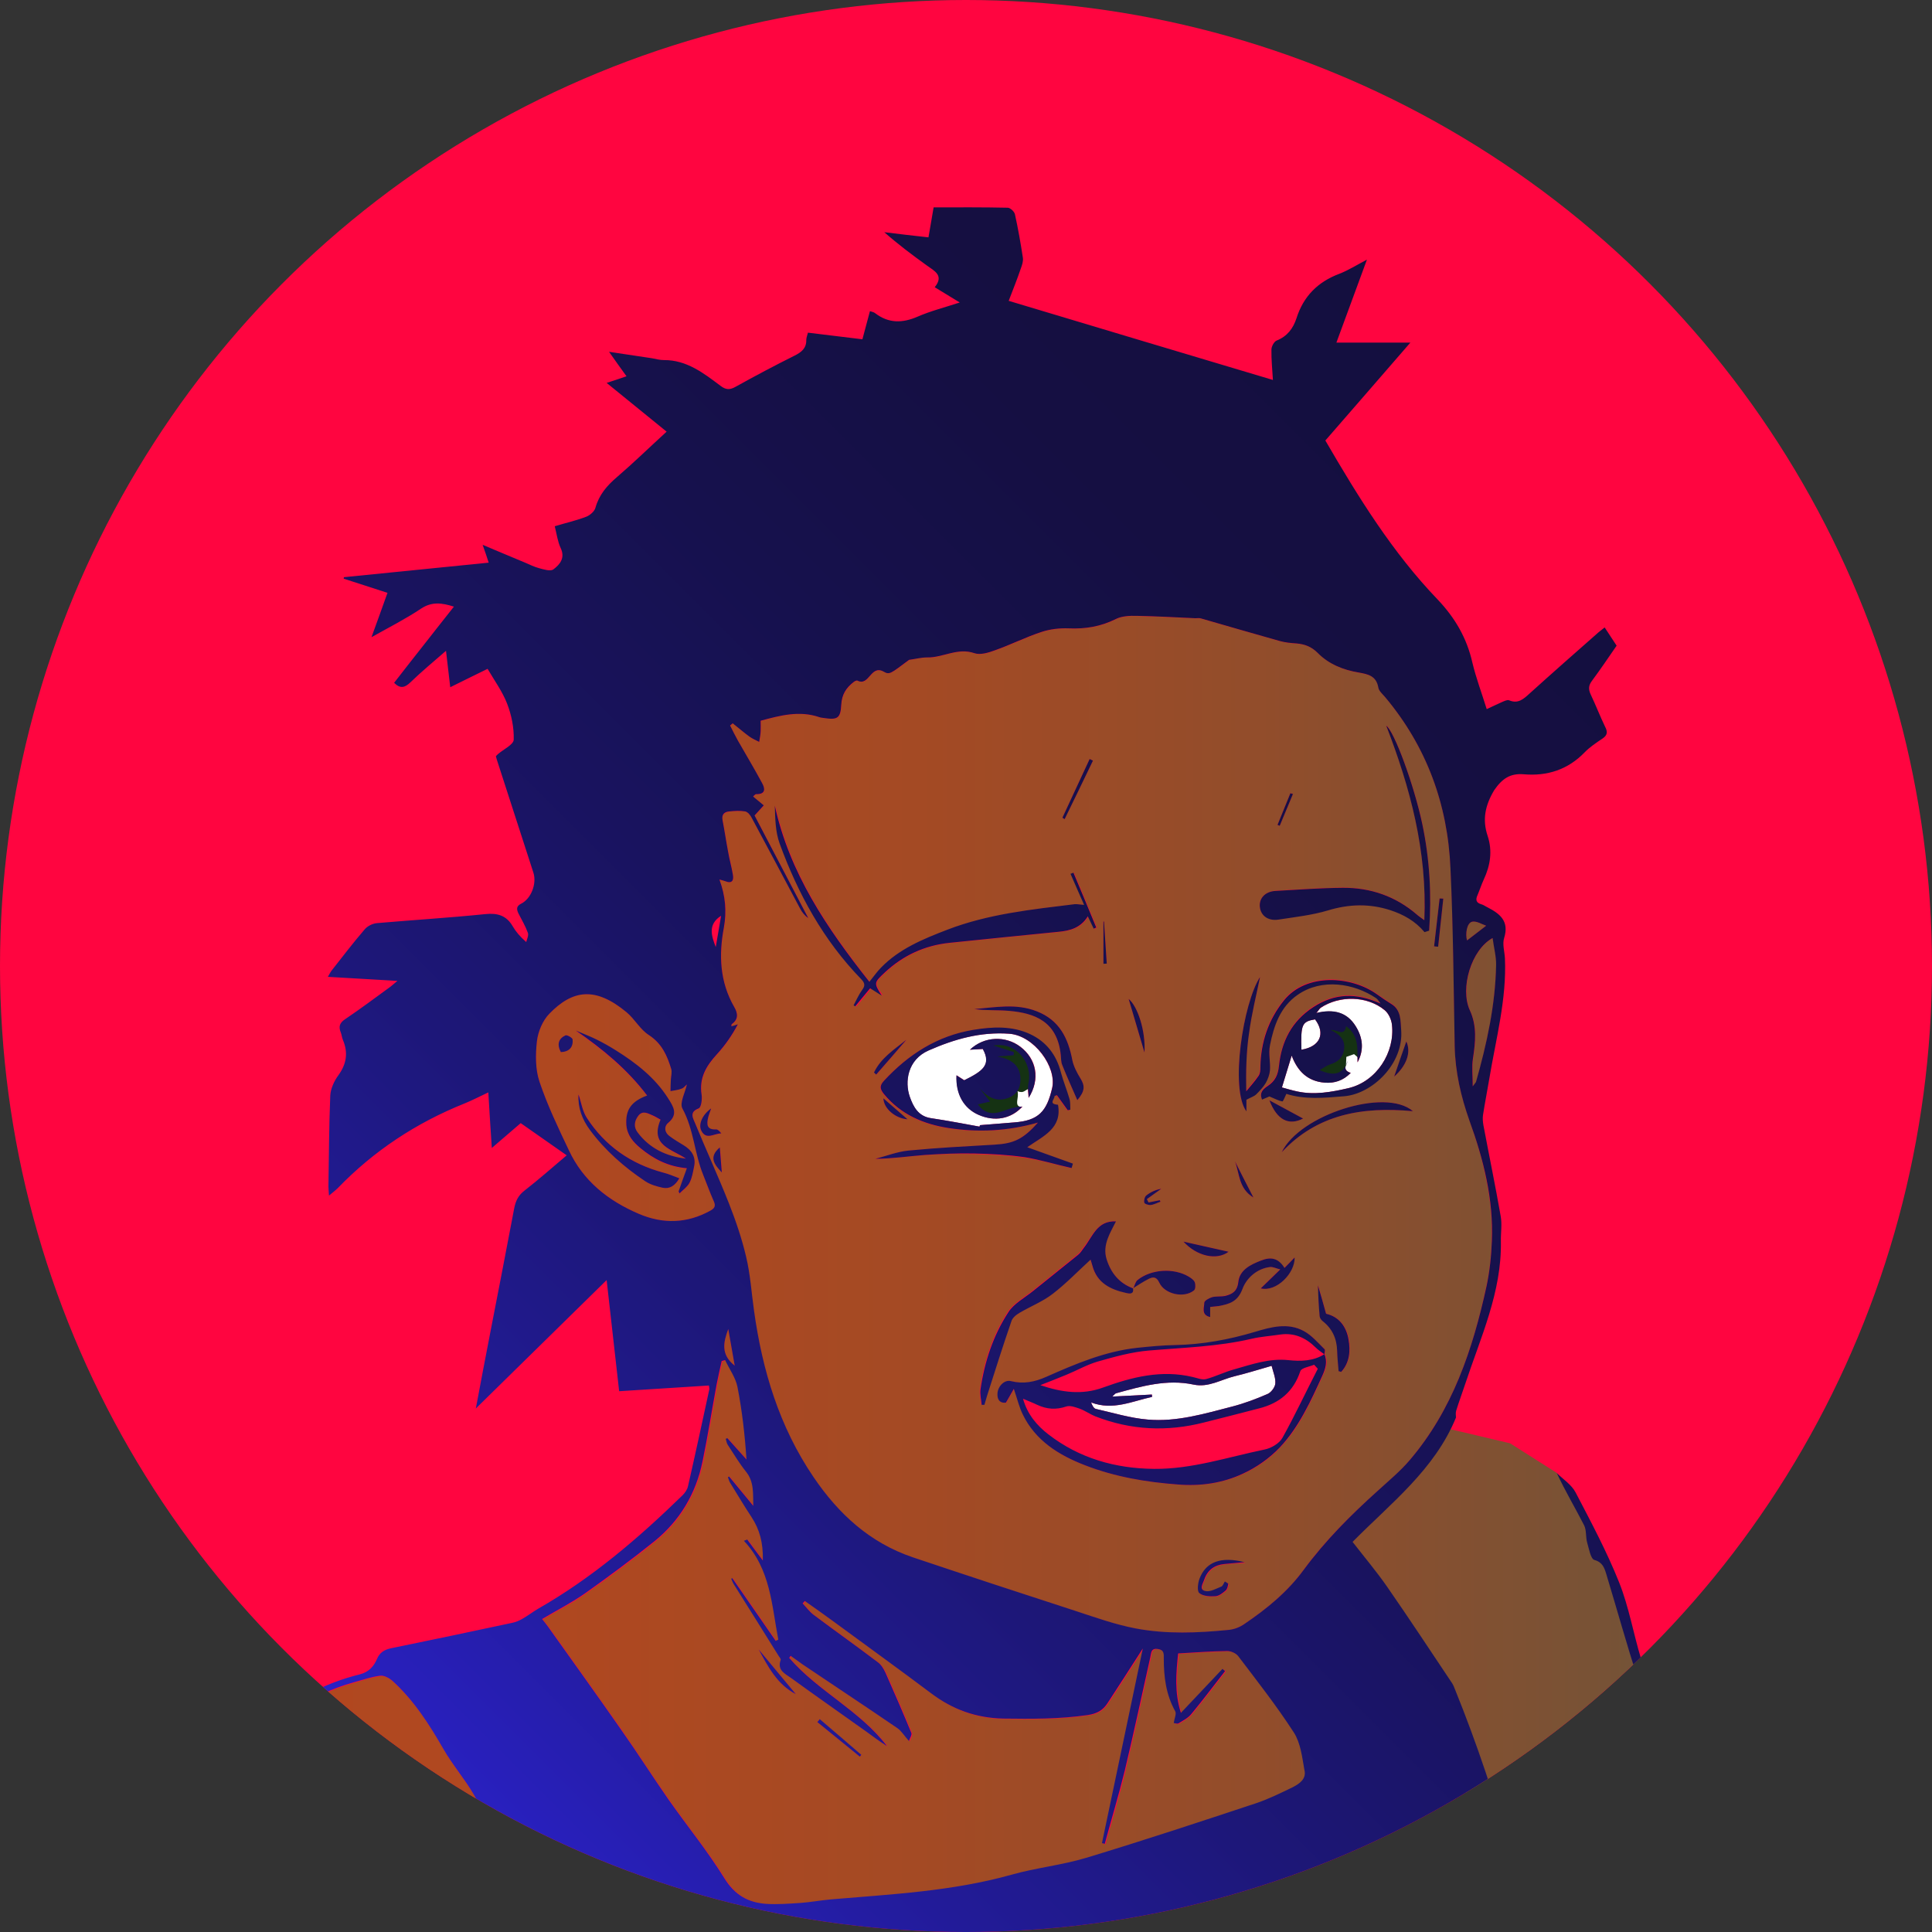 <?xml version="1.0" encoding="utf-8"?>
<!-- Generator: Adobe Illustrator 25.4.1, SVG Export Plug-In . SVG Version: 6.00 Build 0)  -->
<svg version="1.1" id="Laag_1" xmlns="http://www.w3.org/2000/svg" xmlns:xlink="http://www.w3.org/1999/xlink" x="0px" y="0px"
	 viewBox="0 0 1050 1050" style="enable-background:new 0 0 1050 1050;" xml:space="preserve">
<rect x="0" y="0" width="1050" height="1050" fill="#333333" stroke="none"/>
<style type="text/css">
	.st0{display:none;}
	.st1{clip-path:url(#SVGID_00000133517981536567528670000017467480572656430738_);}
	.st2{fill:#FF0540;}
	.st3{fill:url(#SVGID_00000155104686862771095950000007493575292791148672_);}
	.st4{fill:#FFFFFF;}
	.st5{fill:#153213;}
	.st6{fill:url(#SVGID_00000059311644442324982260000004564747225428146308_);}
</style>
<g id="Kleuren" class="st0">
</g>
<g id="PNG" class="st0">
</g>
<g id="Shirt">
</g>
<g>
	<defs>
		<circle id="SVGID_1_" cx="525" cy="525" r="525"/>
	</defs>
	<clipPath id="SVGID_00000093163330340853121090000006465939909166844832_">
		<use xlink:href="#SVGID_1_"  style="overflow:visible;"/>
	</clipPath>
	<g id="Back" style="clip-path:url(#SVGID_00000093163330340853121090000006465939909166844832_);">
		<rect class="st2" width="1050" height="1050"/>
	</g>
	<g id="Face" style="clip-path:url(#SVGID_00000093163330340853121090000006465939909166844832_);">
		<g>
			<g>
				
					<linearGradient id="SVGID_00000044879211387361524880000010348410765415176383_" gradientUnits="userSpaceOnUse" x1="77.8" y1="343.211" x2="935.7" y2="343.211" gradientTransform="matrix(1 0 0 -1 0 1050)">
					<stop  offset="2.149415e-03" style="stop-color:#B2471F"/>
					<stop  offset="0.264" style="stop-color:#AF4820"/>
					<stop  offset="0.491" style="stop-color:#A44A24"/>
					<stop  offset="0.707" style="stop-color:#924D2B"/>
					<stop  offset="0.913" style="stop-color:#795235"/>
					<stop  offset="1" style="stop-color:#6C543A"/>
				</linearGradient>
				<path style="fill:url(#SVGID_00000044879211387361524880000010348410765415176383_);" d="M347.2,659.7
					c13.1,5.6,26.1,5.3,38.8-1.7c2.4-1.3,3.1-2.6,1.9-5.2c-2.1-4.6-3.8-9.5-5.7-14.2c-4.7-11.7-5-24.7-11.3-36.1
					c-1.7-3.1,1.5-8.8,2.4-13.1c-0.7,0.6-1.5,1.8-2.7,2.2c-2,0.7-4.2,0.9-6.2,1.4c0.1-2.1,0.2-4.2,0.2-6.3c0.1-1.9,0.7-4,0.2-5.7
					c-2.3-7.3-5.2-13.9-12.2-18.5c-4.7-3-7.6-8.7-12-12.3c-17.1-14.2-29.3-12.4-42.1,0.8c-3.6,3.7-6.1,9.7-6.7,14.9
					c-0.8,7.2-0.9,15.3,1.4,22c4.3,12.8,10.2,25.1,16,37.3C317.1,641.9,330.7,652.6,347.2,659.7z M360.2,645.5
					c-3.3-0.7-6.7-1.7-9.4-3.5c-11.5-7.6-21.8-16.6-30.1-27.9c-4.2-5.8-6.6-12.1-6.2-19.3c1.5,4.3,2.1,9,4.5,12.7
					c9.9,15.3,24,25.1,41.6,29.8c2.9,0.8,5.6,2,8.8,3.1C366.9,644.4,364,646.3,360.2,645.5z M324.1,565c3.6,1.8,7.2,3.8,10.7,6
					c11,6.9,21.2,14.8,28.3,26c2.8,4.4,5.7,8.6,0,13.4c-2.3,1.9-1.9,5.1,0.7,7.1c2.4,1.8,5.1,3.4,7.7,5c4.5,2.7,6.9,6.4,5.7,11.8
					c-0.6,3-1.1,6.1-2.5,8.8c-1.2,2.2-3.6,3.8-5.4,5.7c-0.2-0.4-0.3-0.7-0.5-1.1c1.4-4,2.9-8,4.5-12.6c-10.3-0.9-18.2-5.1-25.2-10.9
					c-4-3.3-7.3-7.1-7.7-12.7c-0.5-8.1,2.6-12.6,11.3-15.9c-10.8-14.3-24.2-25.2-38.7-35.3C316.7,561.8,320.5,563.3,324.1,565z
					 M307.3,562.7c0.8-0.4,3.9,1.3,3.9,2.2c0.3,4.1-1.7,6.6-6.4,6.9C302.6,567.6,303.6,564.5,307.3,562.7z M800.6,575.4
					c-0.7,4.4-0.1,9-0.1,15c1.3-1.8,1.7-2.1,1.8-2.5c5.9-20.8,10.4-41.8,10.9-63.5c0.1-4.6-1.1-9.2-1.9-14.6
					c-11.8,6.4-17.8,27.5-12.4,39.3C802.9,557.7,802,566.5,800.6,575.4z M807.7,503.1c-2.4-0.8-5.1-2.6-7.5-2.2
					c-3.1,0.5-3.9,6.8-2.9,10.2C800.1,509,803.5,506.3,807.7,503.1z M346.9,606.5c-2.2,2.8-2.6,6.1-0.4,9
					c6.5,8.6,15.5,12.9,26.3,14.4c-7.5-5.2-19.7-7-13.8-21.2c-1.7-0.9-3-1.7-4.3-2.3C352.1,605.2,349.3,603.4,346.9,606.5z
					 M399.3,742.2c-1.3-7.4-2.4-13.6-3.5-19.9C393.2,729.3,391.5,736.1,399.3,742.2z M257.7,975.6c-5.1-8.6-11.7-16.3-16.6-24.9
					c-7.7-13.4-16-26.3-27.5-36.8c-1.7-1.6-4.5-3.2-6.7-2.9c-4.8,0.5-9.4,2.2-14.1,3.5c-26.3,7.2-46.8,23.5-65.1,42.8
					c-26.2,27.5-43.4,59.7-49.9,97.4h24.5c-2.4-32.5,7.4-61,26.8-86.6c0.4,0.2,0.8,0.4,1.2,0.5c-1.2,1.8-2.5,3.6-3.7,5.4
					c-12,18.4-20.1,38.1-19.8,60.4c0.1,6.7,1.1,13.5,1.7,20.2H290c-0.6-1.9-1.4-3.8-1.9-5.8C281.5,1022.9,271.3,998.6,257.7,975.6z
					 M396.1,654.2c3.7,9.4,7,19.1,9.3,28.9c2.2,9.6,2.9,19.5,4.3,29.3c4.5,32.4,13.7,62.9,32.3,90.4c13.7,20.2,30.7,35.8,54.1,43.7
					c29.5,9.9,59,19.6,88.6,29.2c10.7,3.5,21.3,7.3,32.3,9.4c16.8,3.2,33.9,2.5,50.8,0.8c2.9-0.3,6-1.6,8.4-3.2
					c12.1-8.2,23.4-17.4,32.2-29.4c11.7-16,25.7-29.9,40.4-43.1c5.9-5.3,12.1-10.4,17.2-16.5c23.3-27.3,34.4-60.2,41.8-94.6
					c1.8-8.1,2.6-16.5,2.9-24.7c0.8-22.6-4.5-44.2-12-65.3c-4.6-13.1-7.8-26.4-8-40.3c-0.6-32.3-0.8-64.6-2.3-96.8
					c-1.6-34.7-12.9-66-35.4-92.9c-1.4-1.7-3.5-3.4-3.8-5.3c-1-6.4-5.6-7.3-10.7-8.2c-8.4-1.4-16.3-4.7-22.2-10.6
					c-3.5-3.5-7.1-4.8-11.6-5.2c-3-0.2-6.1-0.5-9-1.3c-14.3-4-28.6-8.2-42.9-12.3c-0.9-0.3-2,0-3-0.1c-10.7-0.5-21.3-1.1-32-1.3
					c-3.8-0.1-8,0.1-11.2,1.7c-8.2,4.1-16.6,5.5-25.6,5.1c-5-0.2-10.3,0.4-15,2c-8.5,2.8-16.6,6.9-25.1,9.9c-3.5,1.3-8,2.7-11.2,1.6
					c-9.2-3.2-17.2,2.5-25.8,2.3c-3.2-0.1-6.4,0.8-9.7,1.3c-10.1,7.5-10.6,8.2-13.9,6.4c-7-3.9-7.8,8.2-14.2,4.9
					c-0.5-0.2-1.5,0.3-2.1,0.8c-4,3.2-6.4,6.7-6.7,12.4c-0.4,7.5-2.1,8.2-9.6,7.1c-0.8-0.1-1.7-0.2-2.5-0.5c-10.7-3.6-21-0.9-31.7,2
					c0,1.9,0.1,3.9,0,5.9c-0.1,1.9-0.5,3.7-0.8,5.6c-1.7-0.9-3.6-1.6-5.2-2.8c-3.2-2.3-6.1-4.8-9.2-7.3c-0.5,0.4-1,0.8-1.4,1.2
					c1.4,2.8,2.8,5.6,4.3,8.3c4.3,7.7,8.9,15.2,13.1,23c1.6,3,2.1,6.2-3.2,6c-0.7,0-1.4,1.1-1.7,1.3c2.3,1.9,4.1,3.3,5.8,4.8
					c-1.4,1.6-2.9,3.2-5,5.5c9.5,18.1,19.3,36.9,29.2,55.8c-2.1-1.4-3.4-3.1-4.4-5.1c-8.8-16.5-17.5-33-26.4-49.5
					c-0.8-1.4-2.2-3.2-3.5-3.4c-2.8-0.5-5.8-0.3-8.6,0c-2.7,0.3-4.3,1.6-3.7,4.8c1.1,5.7,1.9,11.4,3,17c0.8,4.2,1.9,8.3,2.6,12.5
					c0.6,3.3-0.5,5.1-4.2,3.6c-0.8-0.3-1.7-0.5-3.1-0.9c3.3,8.9,4.1,17.4,2.4,26.2c-2.8,14.9-2.2,29.5,5.6,43c2,3.4,2.5,6.7-1.3,9.4
					c-0.2,0.1-0.1,0.6-0.2,1.2c1.2-0.4,2.3-0.8,3.5-1.1c-3.2,6.1-7,11.5-11.4,16.3c-5.8,6.3-9.6,12.9-8.3,21.9
					c0.4,2.5-0.3,7-1.6,7.5c-5.3,2.1-3,5.4-1.9,8.1C383.7,625.2,390.3,639.5,396.1,654.2z M502.4,627.8c-8.9,0.6-17.7,2-26.8,2.1
					c6-1.5,11.9-3.9,18-4.5c15.5-1.5,31.1-2.3,46.7-3.2c10.4-0.6,15.5-2.9,23.6-12c-16.5,4.7-32.4,5.4-48.3,3
					c-13.8-2.1-26.1-7.3-35.3-18.4c-2.3-2.8-2.6-4.6-0.1-7.3c13.3-14.4,29.2-24.5,48.6-27.7c10.3-1.7,21.1-2.3,31,2.4
					c8.6,4.2,14.2,11.3,16.6,20.8c1.2,4.8,3.2,9.4,4.6,14.2c0.5,1.9,0.3,4,0.5,6c-0.5,0.1-1,0.2-1.4,0.3c-2-2.7-3.9-5.5-5.9-8.2
					c-0.4,0.2-0.8,0.3-1.3,0.5c0.2,1.6-3.6,4.3,1.9,4.7c2.3,12.8-8,17-16.7,23.1c8.7,3.1,16.7,6,24.8,8.9c-0.2,0.8-0.5,1.6-0.7,2.4
					c-8.5-2-17-4.5-25.6-5.7c-9-1.3-18.2-1.8-27.4-2C520.4,626.9,511.4,627.2,502.4,627.8z M475.1,582.9
					c3.7-7.9,11.1-12.6,17.6-17.8c-5.5,6.3-10.9,12.6-16.4,18.9C475.9,583.6,475.5,583.3,475.1,582.9z M480.1,596.9
					c4.2,3.7,8.4,7.3,13.1,11.4C486.9,608,480.3,602.7,480.1,596.9z M529.6,548.4c11.3-0.9,22.6-3.2,33.9,1.2
					c12.4,4.8,17,14.6,19.3,26.6c0.7,3.5,2.5,6.9,4.4,9.9c2.5,4,2.5,6.9-1.7,11.8c-2.9-6.7-5.7-12.9-8.2-19.1
					c-0.7-1.7-0.6-3.7-0.8-5.5c-1.9-18.4-14.6-22.7-27.9-23.9C542.3,548.8,535.9,549.3,529.6,548.4z M665.8,850.2
					c-5.4,0.5-9.2,3.2-11,8.4c-0.8,2.2-3.1,5.5,0.6,6.3c2.6,0.6,5.8-1.3,8.6-2.4c0.9-0.4,1.4-1.9,2-2.8c0.6,0.5,1.8,1.1,1.8,1.4
					c-0.2,1.2-0.6,2.8-1.4,3.5c-1.7,1.4-3.7,3-5.6,3.1c-3,0.2-6.7,0-8.7-1.7c-1.3-1.1-0.8-5.4,0.1-7.8c3.5-9.3,11.5-12.3,24.7-8.8
					C672.1,849.6,668.9,849.9,665.8,850.2z M718.8,747.9c-6.3,13.8-12.5,27.7-23,38.8c-5.5,5.9-12.7,10.9-20.1,14.3
					c-11,5.1-22.8,6.8-35.2,5.9c-17.4-1.4-34.5-4.2-50.7-10.5c-14.1-5.4-26.9-13.3-33.8-27.7c-1.9-3.9-2.9-8.2-4.8-13.8
					c-1.8,3-2.9,5-4.3,7.5c-3,0.3-4.8-1.4-4.6-4.9c0.2-4.1,3.8-7.7,7.3-6.8c6.9,1.7,12.9,0.5,19.4-2.4c15.8-7,31.8-13.9,49.3-15.7
					c6.9-0.7,13.8-1.4,20.7-1.5c14.7-0.3,28.9-2.8,43-7.1c8.7-2.6,18-5.3,26.8-0.5c4.3,2.3,7.6,6.5,11.3,9.9
					c0.4,0.4-0.1,1.7-0.1,2.6l0.1-0.1C721.9,740.1,720.7,743.9,718.8,747.9z M729,745.6c-0.5-0.1-0.9-0.3-1.4-0.4
					c-0.3-3.7-0.7-7.4-0.8-11.1c-0.1-6.7-2.7-12.1-8-16.2c-0.7-0.6-1.5-1.6-1.5-2.5c-0.5-5.5-0.8-11.1-0.9-16.8
					c1.4,5,2.8,10,4.4,15.4c7,1.6,11,6.9,12.3,14C734.1,734.3,733.6,740.7,729,745.6z M696.6,626.2c9.6-20.1,56.2-35.3,71.3-22.3
					C740.4,601.3,715.9,605.5,696.6,626.2z M689.9,598c6,3.3,12,6.5,18.3,9.9C700.4,611.9,694,608.7,689.9,598z M757.7,585.1
					c2.3-6.5,4.3-12.2,6.6-19.1C767.1,572,764.3,579.3,757.7,585.1z M782.4,488.3c0.7,0,1.3,0.1,2,0.1c-0.9,8.7-1.9,17.4-2.8,26.1
					c-0.7-0.1-1.5-0.2-2.2-0.2C780.4,505.7,781.4,497,782.4,488.3z M701.3,431.1c0.5,0.1,0.9,0.2,1.4,0.4
					c-2.4,5.8-4.8,11.5-7.2,17.3c-0.4-0.2-0.8-0.3-1.2-0.5C696.6,442.6,698.9,436.9,701.3,431.1z M693.2,484.1
					c12.2-0.7,24.4-1.6,36.6-1.7c15.1-0.1,28.7,4.6,40.3,14.6c1,0.9,2.1,1.6,4,3c1.7-37.7-7.6-72-20.7-105.7
					c4.3,2.9,15.1,32.2,19.6,53.4c4,19,5,38.2,3.7,57.9c-0.7,0.2-1.9,0.6-2.5,0.8c-5.1-6.1-11.5-9.6-18.5-11.9
					c-11.3-3.7-22.5-3.3-34,0.1c-8.7,2.6-17.9,3.7-27,5c-5.6,0.8-9.6-2.2-10-6.9C684.2,488.2,687.6,484.5,693.2,484.1z M684.8,531
					c-2,9.9-4.6,20.1-6.1,30.4c-1.4,10.4-1.7,20.9-1.5,31.4c2.3-2.8,4.7-5.5,6.7-8.4c0.8-1.2,1-3.1,1-4.7
					c0.1-13.6,4.4-25.9,12.8-36.3c12.1-15,36.6-13.4,50.7-3.2c2.5,1.8,5,3.5,7.6,5.1c5.5,3.3,5,9.3,5.4,14.1
					c1.5,18.5-15.7,34.9-31.1,36.1c-10.8,0.8-21.3,1.9-31.3-1.3c-0.8,1.6-1.7,4.1-2.2,4.1c-2.1-0.4-4.1-1.5-7-2.7
					c-0.5,0.2-2.1,0.9-4,1.7c-1.7-3.9,0.9-5.9,3.1-7.4c4.1-2.7,5.6-6.1,6.1-11c1.4-13.2,7-24.2,18.6-31.8c11.7-7.6,23.4-7.9,36.6-2
					c-1.1-1.4-1.6-2.3-2.4-2.9c-12-8-29.5-11-42.7-1.8c-9.4,6.6-12.9,16.8-15,27.4c-0.8,4.4,0.3,9.1,0,13.6
					c-0.1,2.4-1.1,4.9-2.3,6.9c-1.3,2.3-3.2,4.4-5.2,6.2c-1.2,1.1-2.9,1.6-5.3,2.9v6.3C668.5,591.8,675.6,545.2,684.8,531z
					 M681.2,650.8c-8.2-4.9-7.6-13.1-10-19.6C674.4,637.4,677.5,643.6,681.2,650.8z M672.9,696.7c0.7-6.5,6.7-9.3,12.3-11.6
					c4.9-2,9.3-1.7,12.8,4c2.2-2.3,3.8-3.9,5.5-5.7c0.3,8.5-9.9,18.9-18.4,16.8c3.7-3.6,6.7-6.6,10.6-10.3c-2.2-0.5-4-1.5-5.6-1.3
					c-7.3,0.9-12.8,6.2-14.9,11.8c-2.6,7-7.1,8.3-12.9,9.4c-1.5,0.3-3,0.4-4.7,0.5v5.5c-5.1-1.2-3.2-5.1-3.2-7.8c0-1,2.6-2.5,4.2-3
					c2.2-0.6,4.8-0.2,7.1-0.8C669.6,703.3,672.3,701.9,672.9,696.7z M667.7,680.3c-6.4,5-17.2,2.5-24.5-5.5
					C650.8,676.4,659.3,678.4,667.7,680.3z M646,693.8c1.3,0.8,2.8,1.8,3.3,3c0.5,1.3,0.5,3.8-0.4,4.5c-5.4,4.4-16,2.1-18.9-4.3
					c-1.5-3.2-3.4-3.1-5.6-2.1c-2.9,1.4-5.6,3.3-8.4,4.9c0.7-1.5,1.1-3.3,2.2-4.2C625.6,689.7,637.9,688.9,646,693.8z M631.1,646.1
					c-2.6,1.9-5.2,3.7-7.8,5.6c0.3,0.6,0.6,1.2,0.9,1.8c2-0.4,4.1-0.8,6.1-1.2c0.1,0.3,0.3,0.5,0.4,0.8c-1.8,0.6-3.6,1.6-5.4,1.8
					c-1.1,0.1-3.2-0.6-3.4-1.3c-0.3-1.2,0.2-3.2,1.1-3.9C625.3,647.9,628,646.5,631.1,646.1z M622,572c-2.9-9.8-5.8-19.6-8.6-29.1
					C618.2,546.8,622.7,560.1,622,572z M599.7,500.9c0.1,0,0.2,0,0.3-0.1c0.5,7.6,1,15.2,1.5,22.8c-0.6,0-1.2,0.1-1.8,0.1V500.9z
					 M606.4,663.7c-3,6.2-7.5,12.7-5.1,20.5c2.3,7.4,6.8,13.1,14.4,15.9c0.5,3.4-2,2.9-3.8,2.5c-8.5-2-15.8-5.4-18.3-14.8
					c-0.3-1.3-0.8-2.5-1-3.3c-6.9,6.3-13.3,13-20.6,18.6c-5.4,4.2-12.1,6.7-18,10.3c-1.9,1.1-4,2.8-4.7,4.7
					c-4.6,13.3-8.8,26.7-13.1,40.1c-0.5,1.7-1,3.4-1.5,5.1c-0.5,0-1,0-1.5,0c-0.2-2.9-1-5.8-0.6-8.5c2.2-14.9,6.9-29.2,15.1-41.8
					c3.1-4.7,8.8-7.8,13.4-11.5c8.2-6.6,16.4-13.1,24.5-19.7c1.3-1,2.2-2.6,3.2-3.9C593.8,671.9,596.2,663.2,606.4,663.7z
					 M592.2,412.5c0.6,0.3,1.2,0.6,1.8,0.9c-5.1,10.6-10.3,21.2-15.4,31.8c-0.4-0.3-0.8-0.5-1.2-0.8
					C582.3,433.8,587.3,423.1,592.2,412.5z M424,458.5c-2.3-6.3-2.4-13.5-2.6-20.5c8,36.3,27.8,65.9,51.4,95.7
					c2.5-3.1,4.2-5.6,6.3-7.7c10-10.3,22.9-15.6,36-20.6c22.3-8.6,45.8-11.1,69.3-13.9c1.3-0.2,2.6,0.2,5.1,0.4
					c-2.7-6.2-5.1-11.6-7.4-16.9c0.5-0.2,1-0.4,1.6-0.6l12.4,29.8c-0.5,0.2-1,0.4-1.4,0.6c-1-2.1-2-4.1-3.2-6.7
					c-3.8,6.2-9.5,7.8-15.8,8.4c-19.8,1.9-39.6,4-59.3,6c-13.5,1.4-25.2,6.8-35.1,16c-6.2,5.8-6.2,5.8-1.4,12.6c-2-1.3-4-2.5-6.3-4
					c-2.8,3.4-5.4,6.6-8.1,9.8l-0.9-0.5c1.5-2.8,2.7-5.7,4.6-8.3c1.7-2.4,1.6-3.8-0.5-6C447.8,511.1,434,485.8,424,458.5z
					 M391.3,623.6c0.4,4.5,0.7,9.1,1.1,13.6C388.3,633,384.9,628.9,391.3,623.6z M386.5,602.5c-0.8,2.4-1.4,3.8-1.7,5.2
					c-0.8,3.6-0.6,6.5,4.4,6.2c1-0.1,2.1,1,2.8,2.2c-3.8-0.1-8.1,3.8-10.8-1.4C379.4,611.2,381.6,606,386.5,602.5z M703.6,941.8
					c-9.3-14.4-19.9-27.9-30.3-41.6c-1.2-1.5-3.9-2.7-5.9-2.7c-8.9,0.2-17.7,0.8-26.7,1.3c-1.1,10.6-2.1,20.9,1.5,32.3
					c8-8.5,15.3-16.2,22.6-23.9l1.4,1.2c-6.1,7.8-12.1,15.7-18.4,23.4c-1.8,2.1-4.5,3.5-6.9,5c-0.7,0.4-2-0.1-2.6-0.2
					c0.4-2.6,1.6-5,0.8-6.4c-5-8.9-6.2-18.6-6.2-28.6c0-2.5,0.2-4.7-3.2-5.2c-3.8-0.6-3.6,2.1-4.1,4.3c-4.6,20.6-9,41.2-13.9,61.7
					c-3.2,13.4-7.2,26.6-10.9,39.9c-0.5-0.1-1-0.2-1.5-0.4c7.4-35.3,14.8-70.6,22.2-105.8c-6.4,10-12.7,19.8-19.1,29.6
					c-2.5,3.9-5.7,5.9-10.9,6.6c-15.3,2.2-30.5,2.1-45.8,1.9c-14.7-0.2-27.5-4.8-39.2-13.7c-17.3-13.1-35-25.8-52.6-38.7
					c-5.3-3.9-10.7-7.7-16.1-11.5c-0.4,0.4-0.8,0.9-1.2,1.3c2,2.1,3.8,4.6,6.1,6.3c11.6,8.6,23.3,17,34.8,25.7
					c1.8,1.4,3.2,3.7,4.2,5.8c4.8,10.8,9.5,21.6,14,32.6c0.4,1.1-0.8,2.8-1.3,4.4c-2.6-2.9-4.1-5.5-6.3-7
					c-17.1-11.7-34.4-23.1-51.6-34.7c-2.2-1.5-4.3-3-6.4-4.6c-0.3,0.4-0.6,0.7-0.8,1.1c15.7,18.1,38.4,28.6,53.1,47.9
					c-4-2.3-7.6-5.2-11.3-7.9c-13.6-9.7-27.2-19.2-40.7-29c-3.2-2.3-7.9-4.2-5.7-9.9c0.2-0.6-0.8-1.7-1.4-2.6
					c-8-12.8-16.1-25.6-24.1-38.5c-0.6-0.9-1-2-1.4-3c0.2-0.1,0.4-0.2,0.6-0.3c7.9,11.4,15.7,22.7,23.6,34.1
					c0.5-0.2,0.9-0.5,1.4-0.7c-3.6-18.7-4.1-38.3-18.7-53.7c0.6-0.2,1.2-0.5,1.8-0.7c2.7,3.6,5.4,7.2,8.5,11.4
					c0.3-9.9-1.8-17-6.1-23.5c-4-6.1-7.8-12.4-11.6-18.6c-0.6-1-0.9-2.1-1.3-3.2c0.2-0.1,0.5-0.2,0.7-0.3
					c4.4,5.3,8.7,10.6,13.1,15.9c-0.2-6.6,0.5-13-3.9-18.5c-3.7-4.6-6.8-9.8-10-14.7c-0.6-0.9-0.8-2.2-1.1-3.2
					c0.3-0.1,0.6-0.3,0.9-0.4c3.5,3.9,6.9,7.7,10.4,11.6c-0.9-13.6-2.3-26.6-4.9-39.4c-1-5.1-4.4-9.8-6.7-14.6
					c-0.6,0.2-1.3,0.4-1.9,0.5c-0.9,4.2-2,8.3-2.7,12.5c-2.6,14-4.8,28.1-7.7,42.1c-3.6,17.4-12.3,32.1-26.1,43.3
					c-12.2,9.9-24.9,19.3-37.7,28.3c-7.3,5.2-15.4,9.2-23.4,14c1.2,1.5,2.2,2.8,3.2,4.1c13.3,18.7,26.6,37.3,39.8,56.1
					c8.8,12.7,17.1,25.7,26,38.3c9.9,14.2,21,27.7,30.1,42.4c5.6,9.1,12.9,13.1,22.6,13.9c6.2,0.5,12.5,0,18.8-0.5
					c5.4-0.4,10.8-1.4,16.2-1.9c33-2.8,66.1-4.5,98.3-13.4c13.4-3.7,27.4-5.1,40.7-9.2c31.1-9.4,61.9-19.7,92.7-29.8
					c6.7-2.2,13.2-5.4,19.6-8.6c3.7-1.8,7.6-4.6,6.7-9.3C708.1,955.1,707.2,947.4,703.6,941.8z M412.3,896.4
					c6.7,8.1,13.5,16.2,20.2,24.3C422.4,915.5,417.4,905.8,412.3,896.4z M467.3,954.7c-7.7-6.3-15.4-12.5-23.1-18.8
					c0.4-0.5,0.9-1,1.3-1.5c7.5,6.5,15,12.9,22.6,19.4C467.8,954.1,467.5,954.4,467.3,954.7z M901.4,973.4l-2.2-34.8l-19.1-69
					l-19.6-48.2l-14.4-20.9l-25.4-16.1l-38.1-9l-51,66.2l57.8,107.7l35.3,129.5l111-14C934.5,1060.3,901.4,973.4,901.4,973.4z"/>
			</g>
		</g>
	</g>
	<g id="Teeth" style="clip-path:url(#SVGID_00000093163330340853121090000006465939909166844832_);">
		<path class="st4" d="M626,757.9c-6.8,0.4-13.7,0.7-21.5,1.1c1.2-1.1,1.6-1.7,2.1-1.8c13.8-3.8,27.6-7.8,42.1-4.7
			c8.1,1.7,14.8-2.7,22.1-4.5c6.7-1.6,13.3-3.7,20.3-5.7c0.9,3.6,2.3,6.7,2,9.7c-0.2,2-2.3,4.8-4.2,5.6c-6.2,2.7-12.6,5.1-19.1,6.8
			c-15.1,3.9-30.3,8.5-46.1,7.1c-9.5-0.8-18.9-3.7-28.2-5.8c-1.1-0.3-1.9-1.9-2.5-3.5c11.9,4.5,22.3-0.7,33.1-3
			C626.1,758.7,626.1,758.3,626,757.9z"/>
		<g id="Eyes">
			<path class="st4" d="M532.3,612.3c-8.8-1.6-17.6-3.3-26.4-4.6c-6.9-1-9.6-6.2-11.5-11.6c-2.9-8.2-1.2-20.2,10.2-25.2
				c14.1-6.2,28.2-10.2,43.8-9.1c13.7,1,25.9,18.2,23.4,29.4c-2.9,12.9-7.3,17.8-20.5,18.8c-6.2,0.5-12.5,1-18.7,1.5
				C532.5,611.7,532.4,612,532.3,612.3z M532.1,591.4c4.2,4.5,8.6,7.8,15.2,5.6c4.8-1.6,7.1-5.1,7.2-10c0.1-7.7-4.7-11.3-12.6-12.7
				c3.7-0.3,6.3-0.5,8.9-0.7c0-0.6,0.1-1.2,0.1-1.7c-3.3-1.1-6.7-2.1-11.1-3.6c12.2-2.1,21.5,9.2,19,20.7c-0.5,2.4,0.1,5.1,0.2,7.7
				c6.6-10.3,4.3-21.2-4.4-27.8c-8-6.1-19.6-5.8-27.4,1.6c2.9-0.2,4.9-0.3,7-0.4c4.8,8.7-0.2,12.1-10.1,17c-1.3-0.8-2.7-1.7-4.2-2.7
				c-0.5,10.3,4,18,12,21.5c8.7,3.8,17.6,2.3,23.8-4.5c-2.7,0.1-5.4,0.6-7.8,1.5c-5.7,2.1-11.2,4.2-16.4-2.7c2.5-0.6,4.6-1,6.7-1.5
				C536,596.3,534,593.8,532.1,591.4z"/>
			<path class="st4" d="M731.6,557.8c7.3,5.5,6,12.7,6.2,19.6c3.7-6.9,2.8-13.5-1-19.6c-4.7-7.6-11.9-9.5-21.4-7.2
				c1.3-1.5,1.7-2.3,2.3-2.8c10.3-6.9,25.4-6.6,34.9,1.3c2.1,1.7,3.6,5.1,3.9,7.8c1.7,15-8.3,30.9-23.7,34.5
				c-9.2,2.1-18.3,3.8-27.7,1.8c-2.9-0.6-5.8-1.5-8.4-2.2c1.8-5.9,3.5-11.3,5.3-17.3c3.2,8.5,8.7,14,18,14.7
				c5.3,0.4,10-1.1,14.1-5.3c-4.3-1.4-3-3.9-1.6-6.9c-2.6,8.4-8.1,8.7-15.4,5.4c1.9-1.1,3.8-2.5,5.9-3.2c4-1.2,6.6-3.6,7.3-7.6
				c0.9-5.1-1.6-8.4-7.2-11C726.8,559.5,730.5,563.7,731.6,557.8z"/>
			<path class="st4" d="M707.3,570.5c-0.4-13.8,0.3-15.3,7.4-16.5C720.5,561.7,717.5,568.8,707.3,570.5z"/>
		</g>
		<g id="Iris">
			<path class="st5" d="M721.2,555.6c0,0.7,0,10.5,0,10.5l-7.7,15l6,4l9.2-1.2l2.8-4.7l0.2-4.8l4.2-1.5l2,1.7l1.2-7.2l-4.5-9.2
				l-4.5-6L721.2,555.6z"/>
			<path class="st5" d="M553.2,594.9c0-3.2-1.1-1.4,2.1-1.4c1.7,0,3.6-2.6,4.7-1.4l1.3-4.1l-1.5-10.2l-6.7-8.5l-8.5-3.7
				c0,0-10.5,1.7-11.2,2l6.5,9l-0.5,6.7l-12.7,6.5l-0.2,9.2l7.5,7l12-0.7l6.7-2l1.7-1.8C551.7,600.8,553.2,597.6,553.2,594.9z"/>
		</g>
		<g id="Mond">
			<path class="st2" d="M716,744c-6.3,12.5-12.2,25.2-19,37.4c-1.7,3.1-6.2,5.7-9.8,6.4c-19.9,4.1-39.4,10.7-60,10.5
				c-21.2-0.2-40.7-5.8-57.5-18.8c-6.1-4.7-11.4-10.9-13.7-19.3c2.6,1.1,5.2,2.1,7.7,3.3c5.2,2.4,10.2,2.8,15.8,0.9
				c2.1-0.7,5,0.4,7.3,1.2c3,1.1,5.6,3,8.6,4.2c19.3,7.5,38.9,8.4,58.9,3.3c10-2.5,20.1-5.1,30.1-7.7c11-2.8,18.6-9.1,22.3-20.2
				c0.6-1.8,4.9-2.4,7.5-3.5C714.6,742.5,715.3,743.2,716,744z"/>
			<path class="st2" d="M719.9,735.8c-6.1,3.9-13,4.1-19.7,3.4c-10.4-1.1-19.8,2.3-29.4,5c-5.2,1.4-10.1,3.9-15.3,5.3
				c-2.2,0.6-4.8-0.6-7.2-1.1c-17-4.1-33.1,0-48.8,5.7c-11.5,4.2-22.6,2.6-34.1-1.3c4.8-1.9,9.5-3.7,14.3-5.7
				c5.6-2.3,11-5.4,16.8-7.1c9.1-2.6,18.4-5.2,27.7-6c18.7-1.6,37.6-2.1,56-6.4c5.1-1.2,10.3-1.5,15.5-2.3c7.7-1.1,13.9,1.7,19.3,7
				c1.4,1.4,3.2,2.5,4.8,3.7C719.9,735.9,719.9,735.8,719.9,735.8z"/>
		</g>
	</g>
	<g id="Outline" style="clip-path:url(#SVGID_00000093163330340853121090000006465939909166844832_);">
		<g>
			<g>
				
					<linearGradient id="SVGID_00000021119640630248085320000009963230717407567268_" gradientUnits="userSpaceOnUse" x1="132.25" y1="-62.15" x2="923.1" y2="728.7" gradientTransform="matrix(1 0 0 -1 0 1050)">
					<stop  offset="2.149415e-03" style="stop-color:#3329FF"/>
					<stop  offset="4.163915e-02" style="stop-color:#3027EE"/>
					<stop  offset="0.163" style="stop-color:#2920C0"/>
					<stop  offset="0.289" style="stop-color:#221B98"/>
					<stop  offset="0.417" style="stop-color:#1D1778"/>
					<stop  offset="0.549" style="stop-color:#19135F"/>
					<stop  offset="0.686" style="stop-color:#16114D"/>
					<stop  offset="0.832" style="stop-color:#150F42"/>
					<stop  offset="1" style="stop-color:#140F3F"/>
				</linearGradient>
				<path style="fill:url(#SVGID_00000021119640630248085320000009963230717407567268_);" d="M764.3,566c-2.4,6.8-4.4,12.6-6.6,19.1
					C764.3,579.3,767.1,572,764.3,566z M432.5,920.7c-6.7-8.1-13.5-16.2-20.2-24.3C417.4,905.8,422.4,915.5,432.5,920.7z
					 M102.3,1054.6c2,0,4.1,0,6.1,0c-0.6-6.7-1.6-13.5-1.7-20.2c-0.3-22.3,7.9-42,19.8-60.4c1.2-1.8,2.5-3.6,3.7-5.4
					c-0.4-0.2-0.8-0.4-1.2-0.5C109.7,993.5,99.9,1022.1,102.3,1054.6z M731.5,579.1c0.4-0.8,0.8-1.8,1.2-2.9
					C732.2,577.3,731.7,578.2,731.5,579.1z M708.2,607.9c-6.3-3.4-12.3-6.7-18.3-9.9C694,608.7,700.4,611.9,708.2,607.9z M658.7,705
					c-1.6,0.5-4.2,1.9-4.2,3c0,2.6-1.9,6.6,3.2,7.8c0-2,0-3.6,0-5.5c1.7-0.2,3.2-0.3,4.7-0.5c5.7-1.1,10.3-2.3,12.9-9.4
					c2.1-5.6,7.6-10.9,14.9-11.8c1.6-0.2,3.4,0.8,5.6,1.3c-3.9,3.8-6.9,6.7-10.6,10.3c8.5,2.1,18.7-8.3,18.4-16.8
					c-1.7,1.8-3.3,3.5-5.5,5.7c-3.5-5.7-7.8-6-12.8-4c-5.7,2.2-11.6,5.1-12.3,11.6c-0.6,5.2-3.3,6.6-7.1,7.6
					C663.4,704.8,660.9,704.4,658.7,705z M681.2,650.8c-3.7-7.2-6.9-13.4-10-19.6C673.7,637.8,673.1,645.9,681.2,650.8z
					 M360.5,637.3c-17.6-4.7-31.7-14.5-41.6-29.8c-2.4-3.7-3-8.4-4.5-12.7c-0.4,7.3,2,13.6,6.2,19.3c8.3,11.2,18.6,20.2,30.1,27.9
					c2.7,1.8,6.2,2.8,9.4,3.5c3.8,0.8,6.7-1,9.1-5.1C366.1,639.2,363.3,638,360.5,637.3z M371.5,622.4c-2.6-1.6-5.2-3.1-7.7-5
					c-2.7-2-3-5.2-0.7-7.1c5.7-4.7,2.8-9,0-13.4c-7.1-11.2-17.3-19.1-28.3-26c-3.5-2.2-7-4.2-10.7-6c-3.6-1.8-7.4-3.2-11.1-4.8
					c14.6,10.1,27.9,21,38.7,35.3c-8.7,3.2-11.8,7.8-11.3,15.9c0.4,5.6,3.7,9.4,7.7,12.7c7,5.8,14.9,10,25.2,10.9
					c-1.7,4.6-3.1,8.6-4.5,12.6c0.2,0.4,0.3,0.7,0.5,1.1c1.9-1.9,4.2-3.5,5.4-5.7c1.4-2.6,1.9-5.8,2.5-8.8
					C378.4,628.9,376,625.1,371.5,622.4z M346.5,615.4c-2.2-2.9-1.8-6.1,0.4-9c2.4-3.1,5.2-1.3,7.8-0.2c1.4,0.6,2.7,1.4,4.3,2.3
					c-6,14.2,6.3,16,13.8,21.2C362,628.4,353,624.1,346.5,615.4z M307.3,562.7c-3.8,1.8-4.7,4.9-2.5,9.1c4.7-0.2,6.8-2.8,6.4-6.9
					C311.2,564.1,308.2,562.3,307.3,562.7z M444.2,935.9c7.7,6.3,15.4,12.5,23.1,18.8c0.3-0.3,0.5-0.6,0.8-1
					c-7.5-6.5-15-12.9-22.6-19.4C445.1,934.9,444.7,935.4,444.2,935.9z M667.7,680.3c-8.4-1.9-16.9-3.8-24.5-5.5
					C650.4,682.7,661.2,685.2,667.7,680.3z M702.7,431.5c-0.5-0.1-0.9-0.2-1.4-0.4c-2.3,5.7-4.7,11.5-7,17.2
					c0.4,0.2,0.8,0.3,1.2,0.5C697.9,443,700.3,437.3,702.7,431.5z M389.2,613.8c-5,0.3-5.2-2.6-4.4-6.2c0.3-1.4,0.9-2.8,1.7-5.2
					c-4.9,3.5-7.1,8.8-5.3,12.2c2.7,5.2,7,1.3,10.8,1.4C391.2,614.9,390.2,613.8,389.2,613.8z M392.3,637.2
					c-0.4-4.5-0.7-9.1-1.1-13.6C384.9,628.9,388.3,633,392.3,637.2z M684.8,531c-9.2,14.1-16.4,60.8-7.4,73c0-2.8,0-5.2,0-6.3
					c2.4-1.3,4.1-1.8,5.3-2.9c1.9-1.9,3.8-3.9,5.2-6.2c1.2-2.1,2.1-4.6,2.3-6.9c0.3-4.5-0.9-9.2,0-13.6c2.1-10.6,5.6-20.9,15-27.4
					c13.2-9.2,30.7-6.3,42.7,1.8c0.8,0.5,1.3,1.5,2.4,2.9c-13.2-5.9-24.9-5.7-36.6,2c-11.7,7.6-17.2,18.6-18.6,31.8
					c-0.5,4.9-2,8.3-6.1,11c-2.2,1.5-4.8,3.4-3.1,7.4c1.8-0.8,3.5-1.5,4-1.7c2.9,1.2,4.9,2.3,7,2.7c0.5,0.1,1.4-2.5,2.2-4.1
					c10,3.2,20.5,2.2,31.3,1.3c15.4-1.2,32.6-17.7,31.1-36.1c-0.4-4.8,0.1-10.8-5.4-14.1c-2.6-1.6-5.1-3.3-7.6-5.1
					c-14.1-10.2-38.6-11.8-50.7,3.2c-8.4,10.4-12.6,22.7-12.8,36.3c0,1.6-0.1,3.5-1,4.7c-2,3-4.4,5.6-6.7,8.4
					c-0.2-10.6,0-21.1,1.5-31.4C680.2,551.1,682.8,540.9,684.8,531z M714.7,554c5.8,7.7,2.8,14.8-7.4,16.5
					C706.9,556.7,707.6,555.2,714.7,554z M756.5,556.9c1.7,15-8.3,30.9-23.7,34.5c-9.2,2.1-18.3,3.8-27.7,1.8
					c-2.9-0.6-5.8-1.5-8.4-2.2c1.8-5.9,3.5-11.3,5.3-17.3c3.2,8.5,8.7,14,18,14.7c5.3,0.4,10-1.1,14.1-5.3c-2.9-0.9-3.2-2.3-2.7-4.1
					c-2.9,5.5-7.9,5.4-14.2,2.6c1.9-1.1,3.8-2.5,5.9-3.2c4-1.2,6.6-3.6,7.3-7.6c0.9-5.1-1.6-8.4-7.2-11c3.6-0.4,7.3,3.9,8.4-2.1
					c7.3,5.5,6,12.7,6.2,19.6c3.7-6.9,2.8-13.5-1-19.6c-4.7-7.6-11.9-9.5-21.4-7.2c1.3-1.5,1.7-2.3,2.3-2.8
					c10.3-6.9,25.4-6.6,34.9,1.3C754.7,550.8,756.2,554.1,756.5,556.9z M720.7,714c-1.5-5.4-2.9-10.4-4.4-15.4
					c0.1,5.7,0.4,11.2,0.9,16.8c0.1,0.9,0.8,1.9,1.5,2.5c5.3,4.1,7.8,9.5,8,16.2c0.1,3.7,0.5,7.4,0.8,11.1c0.5,0.1,0.9,0.3,1.4,0.4
					c4.6-5,5.1-11.4,4-17.6C731.7,720.9,727.7,715.6,720.7,714z M630,697c2.9,6.4,13.5,8.7,18.9,4.3c0.9-0.7,0.9-3.2,0.4-4.5
					c-0.5-1.2-2-2.2-3.3-3c-8.1-4.8-20.4-4.1-27.8,1.9c-1.1,0.9-1.5,2.8-2.2,4.3c2.8-1.7,5.5-3.6,8.4-5
					C626.6,693.9,628.5,693.8,630,697z M621.9,653.6c0.1,0.7,2.3,1.4,3.4,1.3c1.9-0.2,3.6-1.2,5.4-1.8c-0.1-0.3-0.3-0.5-0.4-0.8
					c-2,0.4-4.1,0.8-6.1,1.2c-0.3-0.6-0.6-1.2-0.9-1.8c2.6-1.9,5.2-3.7,7.8-5.6c-3.1,0.5-5.8,1.8-8.1,3.6
					C622.1,650.4,621.6,652.4,621.9,653.6z M554.1,713.5c5.9-3.5,12.6-6.1,18-10.3c7.3-5.6,13.7-12.3,20.6-18.6c0.2,0.8,0.7,2,1,3.3
					c2.5,9.4,9.8,12.9,18.3,14.8c1.8,0.4,4.3,0.9,3.8-2.5c-7.6-2.8-12.1-8.5-14.4-15.9c-2.4-7.8,2.1-14.4,5.1-20.5
					c-10.3-0.5-12.6,8.2-17.4,14.3c-1,1.3-1.9,2.9-3.2,3.9c-8.1,6.6-16.4,13.1-24.5,19.7c-4.6,3.7-10.4,6.8-13.4,11.5
					c-8.2,12.6-12.9,26.8-15.1,41.8c-0.4,2.8,0.4,5.7,0.6,8.5c0.5,0,1,0,1.5,0c0.5-1.7,1-3.4,1.5-5.1c4.3-13.4,8.5-26.8,13.1-40.1
					C550.1,716.3,552.2,714.6,554.1,713.5z M651.9,858c-0.9,2.4-1.4,6.8-0.1,7.8c2,1.7,5.8,1.9,8.7,1.7c2-0.1,4-1.7,5.6-3.1
					c0.9-0.7,1.2-2.3,1.4-3.5c0.1-0.4-1.1-0.9-1.8-1.4c-0.7,1-1.1,2.5-2,2.8c-2.8,1.1-6,3-8.6,2.4c-3.7-0.8-1.3-4.1-0.6-6.3
					c1.8-5.2,5.6-7.9,11-8.4c3.2-0.3,6.4-0.6,10.9-1C663.5,845.8,655.4,848.8,651.9,858z M719.8,735.9c0.1-0.9,0.5-2.2,0.1-2.6
					c-3.6-3.5-7-7.6-11.3-9.9c-8.8-4.8-18.1-2.1-26.8,0.5c-14.1,4.2-28.3,6.8-43,7.1c-6.9,0.1-13.8,0.8-20.7,1.5
					c-17.5,1.9-33.5,8.7-49.3,15.7c-6.5,2.9-12.5,4.1-19.4,2.4c-3.4-0.9-7.1,2.7-7.3,6.8c-0.2,3.6,1.6,5.3,4.6,4.9
					c1.4-2.5,2.6-4.4,4.3-7.5c1.9,5.6,2.9,9.9,4.8,13.8c6.9,14.4,19.8,22.3,33.8,27.7c16.2,6.3,33.2,9.2,50.7,10.5
					c12.4,1,24.3-0.8,35.2-5.9c7.4-3.4,14.5-8.4,20.1-14.3c10.4-11.1,16.7-25,23-38.8c1.8-4,3-7.8,1.1-12.1
					C719.9,735.9,719.9,735.9,719.8,735.9z M697,781.4c-1.7,3.1-6.2,5.7-9.8,6.4c-19.9,4.1-39.4,10.7-60,10.5
					c-21.2-0.2-40.7-5.8-57.5-18.8c-6.1-4.7-11.4-10.9-13.7-19.3c2.6,1.1,5.2,2.1,7.7,3.3c5.2,2.4,10.2,2.8,15.8,0.9
					c2.1-0.7,5,0.4,7.3,1.2c3,1.1,5.6,3,8.6,4.2c19.3,7.5,38.9,8.4,58.9,3.3c10-2.5,20.1-5.1,30.1-7.7c11-2.8,18.6-9.1,22.3-20.2
					c0.6-1.8,4.9-2.4,7.5-3.5c0.7,0.7,1.3,1.5,2,2.2C709.7,756.5,703.8,769.2,697,781.4z M626,757.9c-6.8,0.4-13.7,0.7-21.5,1.1
					c1.2-1.1,1.6-1.7,2.1-1.8c13.8-3.8,27.6-7.8,42.1-4.7c8.1,1.7,14.8-2.7,22.1-4.5c6.7-1.6,13.3-3.7,20.3-5.7
					c0.9,3.6,2.3,6.7,2,9.7c-0.2,2-2.3,4.8-4.2,5.6c-6.2,2.7-12.6,5.1-19.1,6.8c-15.1,3.9-30.3,8.5-46.1,7.1
					c-9.5-0.8-18.9-3.7-28.2-5.8c-1.1-0.3-1.9-1.9-2.5-3.5c11.9,4.5,22.3-0.7,33.1-3C626.1,758.7,626.1,758.3,626,757.9z
					 M700.2,739.2c-10.4-1.1-19.8,2.3-29.4,5c-5.2,1.4-10.1,3.9-15.3,5.3c-2.2,0.6-4.8-0.6-7.2-1.1c-17-4.1-33.1,0-48.8,5.7
					c-11.5,4.2-22.6,2.6-34.1-1.3c4.8-1.9,9.5-3.7,14.3-5.7c5.6-2.3,11-5.4,16.8-7.1c9.1-2.6,18.4-5.2,27.7-6
					c18.7-1.6,37.6-2.1,56-6.4c5.1-1.2,10.3-1.5,15.5-2.3c7.7-1.1,13.9,1.7,19.3,7c1.4,1.4,3.1,2.5,4.7,3.7
					C713.8,739.8,706.8,739.9,700.2,739.2z M908.8,987.3c-1.1-3-2.3-6.1-2.5-9.3c-2.3-25.9-6.8-51.4-14.4-76.4
					c-4.2-13.8-6.6-28.2-11.9-41.5c-6.7-16.8-15.3-32.9-23.7-49c-2.2-4.2-6.7-7.1-10.2-10.5c4.6,9.9,10,18.9,14.8,28.3
					c1.4,2.7,0.8,6.4,1.7,9.5c1,3.4,1.9,8.8,3.9,9.4c4.4,1.2,5.4,4.2,6.4,7.4c5.8,19.2,11.2,38.5,17.3,57.6
					c5.6,17.6,8.2,35.7,9.1,54.1c0.1,2.5-0.7,5.4-2.1,7.5c-7.2,11.5-14.8,22.8-22.2,34.2c-0.9,1.4-1.7,2.9-2.5,4.3
					c0.6,0.4,1.3,0.8,1.9,1.2c8.5-11.9,17-23.8,25.6-35.8c0.1,0.2,0.5,0.5,0.7,0.9c5.8,15.6,11.6,31.2,17.3,46.8
					c3.5,9.5,7,19.1,10.5,28.6c1.7,0,3.4,0,5.1,0C925.4,1032.2,917,1009.7,908.8,987.3z M882,1025.8c0.4,0.4,0.8,0.7,1.3,1.1
					c5.1-6.9,10.1-13.7,15.2-20.6c-0.4-0.3-0.8-0.6-1.2-0.9C892.1,1012.2,887,1019,882,1025.8z M828.1,420.8
					c12.8,1.1,24-2.5,33.1-11.9c2.8-2.9,6.3-5.2,9.7-7.5c2.7-1.8,2.9-3.6,1.5-6.3c-2.8-5.8-5.1-11.8-7.9-17.7
					c-1.3-2.8-1.2-4.9,0.7-7.4c4.6-6.2,9-12.7,13.4-19.1c-2.3-3.5-4.3-6.5-6.5-9.9c-1.3,1.1-2.4,1.8-3.4,2.7
					c-12.5,11-25,22-37.4,33.2c-3.2,2.9-6.2,5.8-11.1,3.7c-1-0.4-2.6,0.4-3.8,0.9c-2.7,1.2-5.4,2.5-8.4,3.9
					c-2.7-8.7-5.8-16.9-7.8-25.3c-3-13.3-9.4-24.3-18.8-34.2c-24.6-25.6-43.2-55.7-61.1-86.5c15.1-17.4,30.3-34.8,46.2-53.2
					c-14.1,0-26.8,0-40.2,0c5.5-15,10.9-29.5,16.6-45.1c-5.7,3-10.1,5.8-15,7.7c-11.7,4.4-19.5,12.2-23.3,24.2
					c-1.8,5.5-5,9.8-10.8,12.1c-1.4,0.6-2.8,3.2-2.8,4.9c-0.1,5.5,0.5,11,0.8,16.5c-48.2-14.4-95.7-28.6-143.6-43
					c2.5-6.5,4.7-12,6.6-17.6c0.7-1.9,1.4-4,1.1-5.9c-1.2-7.9-2.6-15.8-4.3-23.5c-0.3-1.5-2.5-3.5-3.8-3.6
					c-13.4-0.3-26.8-0.2-40.4-0.2c-1,5.7-1.8,10.8-2.8,16.3c-8.1-0.9-16.1-1.8-24-2.8c7.5,6.6,15.2,12.4,23,18
					c4.3,3.1,9.6,5.5,4.4,11.9c4.8,2.9,8.9,5.4,13.6,8.3c-8.2,2.7-15.8,4.6-22.9,7.7c-8.3,3.6-15.8,3.7-23.1-1.9
					c-0.7-0.6-1.8-0.7-2.8-1.1c-1.4,5.2-2.7,10-4.1,15.3c-10.1-1.2-19.8-2.4-29.6-3.6c-0.4,1.6-0.9,2.8-0.9,3.9
					c0.1,4.6-2.6,6.7-6.4,8.6c-10.8,5.4-21.4,11-32,16.9c-3.2,1.8-5.3,1.7-8.2-0.5c-9.2-6.9-18.4-14.1-30.8-14c-2.2,0-4.4-0.6-6.5-1
					c-7.4-1.1-14.8-2.2-23.3-3.5c3.5,5,6.4,9,9.5,13.3c-3.8,1.3-7,2.4-10.8,3.6c11.1,9,21.8,17.7,32.6,26.5
					c-9.2,8.4-17.8,16.8-27,24.7c-5.5,4.7-9.7,9.6-11.7,16.7c-0.5,1.9-2.9,4-4.9,4.8c-5.5,2.1-11.2,3.4-17.2,5.2
					c1.1,4.4,1.6,8.4,3.2,11.8c2.6,5.5-0.4,9-4,11.7c-1.6,1.1-5.1,0-7.7-0.7s-5.1-1.9-7.6-3c-7.4-3.1-14.9-6.2-23.1-9.7
					c1.3,3.6,2.2,6.3,3.3,9.7c-26.5,2.7-52.6,5.3-78.7,7.9c0,0.3-0.1,0.6-0.1,0.8c7.8,2.5,15.7,5.1,23.8,7.7
					c-2.8,7.9-5.5,15.3-8.7,24.1c9.8-5.5,18.7-10,26.9-15.5c5.9-3.9,11.3-3.2,17.9-1.1c-5.6,7.1-11,13.9-16.3,20.7
					c-5.4,6.9-10.9,13.8-16.2,20.7c3.4,3.4,5.9,2.6,8.9-0.3c6-5.8,12.5-11.2,19.3-17.1c0.8,7.1,1.5,13.2,2.3,19.8
					c7.2-3.6,13.6-6.7,20.3-10c3.8,6.5,8.1,12.4,10.6,18.9c2.4,6.2,3.8,13.1,3.6,19.6c-0.1,2.7-5.5,5.2-8.5,7.8
					c-0.4,0.3-0.7,0.7-1.2,1.2c0.2,0.6,0.3,1.2,0.5,1.8c6.6,20.5,13.3,41,19.9,61.5c1.9,5.9-1.2,14.1-6.6,16.8
					c-2.8,1.4-2.6,3.1-1.5,5.4c1.8,3.5,3.8,6.9,5.1,10.5c0.5,1.4-0.5,3.3-0.9,5c-3.4-3-5.6-5.6-7.3-8.5c-3.4-5.9-8.2-7.4-14.9-6.7
					c-19.6,2-39.3,3.2-58.9,4.9c-2.4,0.2-5.2,1.6-6.7,3.4c-6.2,7.2-12,14.8-17.9,22.3c-0.7,0.9-1.3,2.1-2.1,3.5
					c12.6,0.7,24.6,1.4,37.8,2.2c-2.3,1.9-3.5,3-4.8,3.9c-7.8,5.7-15.6,11.5-23.6,16.9c-3,2-3.7,4-2.4,7.2c0.5,1.2,0.6,2.7,1.1,3.9
					c3,7,2.1,13.2-2.4,19.4c-2.3,3.1-4.2,7.3-4.4,11c-0.7,16.5-0.7,33-1,49.5c0,1.4,0.2,2.8,0.3,4.9c2-1.7,3.5-2.8,4.8-4.1
					c19.6-20.3,42.7-35.5,68.9-46c4.2-1.7,8.2-3.8,12.9-6c0.6,10.3,1.2,19.8,1.9,30.2c5.8-5,10.7-9.2,15.7-13.5
					c8.4,5.9,16.4,11.5,25,17.5c-8,6.8-15.4,13.3-23.1,19.3c-3.2,2.5-4.6,5.4-5.4,9.3c-4.2,22.4-8.6,44.7-12.9,67
					c-2.6,13.5-5.2,27-8,42c24.1-23.7,47.2-46.3,71.1-69.8c2.3,20.8,4.6,40.5,6.8,60.4c16.7-1.1,32.7-2.1,48.8-3.1
					c0.1,1.1,0.3,1.6,0.2,2.1c-3.8,17.6-7.6,35.2-11.6,52.7c-0.4,1.8-1.7,3.7-3.1,5c-23.9,23.3-49.2,44.9-78.3,61.5
					c-2.9,1.7-5.6,3.8-8.6,5.5c-1.7,1-3.6,1.8-5.6,2.2c-21.9,4.7-43.8,9.3-65.8,13.8c-3.7,0.8-6.2,2.4-7.6,5.8
					c-1.8,4.2-4.6,7.2-9.4,8.4c-18.9,4.7-35.7,13.5-50.4,26.4c-5.5,4.8-12,8.5-16.9,13.8c-11.9,13-23.2,26.7-34.6,40.2
					c-1.6,1.9-2.9,4.2-3.6,6.6c-4.9,16.2-9.7,32.5-14.3,48.9c-0.8,2.7-0.8,5.6-1.2,8.5c1,0,2,0,3.1,0c6.5-37.7,23.8-69.9,49.9-97.4
					c18.3-19.3,38.7-35.6,65.1-42.8c4.7-1.3,9.3-2.9,14.1-3.5c2.1-0.2,4.9,1.3,6.7,2.9c11.5,10.5,19.8,23.4,27.5,36.8
					c4.9,8.6,11.6,16.3,16.6,24.9c13.5,22.9,23.8,47.3,30.3,73.2c0.5,2,1.3,3.9,1.9,5.8c180.9,0,361.8,0,542.7,0
					c-0.8-2.2-1.7-4.5-2.2-6.8c-3.1-13.2-5.7-26.6-9.2-39.7c-8.3-30.3-18.3-60.1-30.1-89.3c-0.5-1.3-1-2.6-1.7-3.7
					c-11.7-17.5-23.3-35.1-35.3-52.4c-5.7-8.2-12.1-15.8-18.8-24.4c20.6-20.9,44.6-39.2,56.2-67.6c0-0.9-0.3-2.4,0.1-3.7
					c1.5-4.9,3.3-9.6,4.9-14.5c8.4-25.4,19.9-50,19.4-77.5c-0.1-4.6,0.7-9.3-0.1-13.7c-2.9-16.6-6.3-33-9.4-49.5
					c-0.3-1.8-0.5-3.8-0.2-5.6c1-6.5,2.3-13,3.4-19.6c3.6-21.7,9.5-43.2,8.5-65.5c-0.2-3.7-1.5-7.8-0.4-11.1
					c2.8-9.1-2.3-13.1-9.1-16.6c-1.1-0.5-2.1-1.3-3.2-1.6c-2.9-0.8-3.4-2.4-2.2-5c1.2-2.8,2.1-5.7,3.4-8.5
					c3.6-7.7,4.8-15.6,2.1-23.7c-3-9-1.3-16.7,3.6-24.9C816.4,423.2,820.7,420.2,828.1,420.8z M391.9,497.7c-1,5.7-1.9,11.4-2.9,17
					C386.6,508.5,384.6,502.4,391.9,497.7z M347.2,659.7c-16.6-7.1-30.2-17.8-38-34.5c-5.8-12.2-11.7-24.5-16-37.3
					c-2.3-6.8-2.2-14.8-1.4-22c0.6-5.2,3.1-11.2,6.7-14.9c12.7-13.1,25-15,42.1-0.8c4.4,3.7,7.3,9.3,12,12.3
					c7.1,4.6,10,11.2,12.2,18.5c0.5,1.7-0.1,3.8-0.2,5.7c-0.1,2.1-0.2,4.2-0.2,6.3c2.1-0.4,4.3-0.6,6.2-1.4c1.1-0.4,2-1.7,2.7-2.2
					c-0.9,4.3-4.1,10.1-2.4,13.1c6.2,11.4,6.5,24.4,11.3,36.1c1.9,4.7,3.6,9.5,5.7,14.2c1.2,2.6,0.5,3.9-1.9,5.2
					C373.3,665,360.3,665.3,347.2,659.7z M702.6,971.3c-6.4,3.1-12.9,6.3-19.6,8.6c-30.8,10.2-61.6,20.4-92.7,29.8
					c-13.3,4-27.3,5.4-40.7,9.2c-32.2,9-65.3,10.6-98.3,13.4c-5.4,0.5-10.8,1.5-16.2,1.9c-6.2,0.4-12.6,0.9-18.8,0.5
					c-9.7-0.7-17-4.8-22.6-13.9c-9.1-14.7-20.1-28.2-30.1-42.4c-8.8-12.6-17.1-25.7-26-38.3c-13.1-18.8-26.5-37.4-39.8-56.1
					c-1-1.4-2-2.6-3.2-4.1c8.1-4.8,16.1-8.9,23.4-14c12.8-9.1,25.5-18.5,37.7-28.3c13.8-11.2,22.5-25.8,26.1-43.3
					c2.9-14,5.1-28.1,7.7-42.1c0.8-4.2,1.8-8.3,2.7-12.5c0.6-0.2,1.3-0.4,1.9-0.5c2.3,4.9,5.7,9.5,6.7,14.6
					c2.5,12.8,4,25.8,4.9,39.4c-3.5-3.9-6.9-7.7-10.4-11.6c-0.3,0.1-0.6,0.3-0.9,0.4c0.4,1.1,0.5,2.3,1.1,3.2
					c3.3,5,6.3,10.1,10,14.7c4.4,5.5,3.7,11.9,3.9,18.5c-4.4-5.3-8.7-10.6-13.1-15.9c-0.2,0.1-0.5,0.2-0.7,0.3
					c0.4,1.1,0.7,2.3,1.3,3.2c3.8,6.2,7.6,12.5,11.6,18.6c4.3,6.6,6.3,13.7,6.1,23.5c-3.2-4.2-5.8-7.8-8.5-11.4
					c-0.6,0.2-1.2,0.5-1.8,0.7c14.5,15.4,15.1,35,18.7,53.7c-0.5,0.2-0.9,0.5-1.4,0.7c-7.9-11.4-15.7-22.7-23.6-34.1
					c-0.2,0.1-0.4,0.2-0.6,0.3c0.5,1,0.8,2.1,1.4,3c8,12.8,16.1,25.6,24.1,38.5c0.5,0.9,1.6,2,1.4,2.6c-2.1,5.7,2.5,7.6,5.7,9.9
					c13.5,9.8,27.1,19.3,40.7,29c3.7,2.7,7.4,5.5,11.3,7.9c-14.7-19.3-37.4-29.7-53.1-47.9c0.3-0.4,0.6-0.7,0.8-1.1
					c2.1,1.5,4.3,3.1,6.4,4.6c17.2,11.6,34.5,23,51.6,34.7c2.2,1.5,3.7,4.1,6.3,7c0.5-1.6,1.7-3.3,1.3-4.4
					c-4.5-10.9-9.2-21.8-14-32.6c-1-2.2-2.4-4.5-4.2-5.8c-11.5-8.7-23.3-17.1-34.8-25.7c-2.3-1.7-4.1-4.2-6.1-6.3
					c0.4-0.4,0.8-0.9,1.2-1.3c5.4,3.8,10.8,7.6,16.1,11.5c17.5,12.9,35.2,25.6,52.6,38.7c11.7,8.8,24.4,13.4,39.2,13.7
					c15.3,0.2,30.5,0.3,45.8-1.9c5.3-0.8,8.4-2.7,10.9-6.6c6.4-9.8,12.7-19.6,19.1-29.6c-7.4,35.2-14.8,70.5-22.2,105.8
					c0.5,0.1,1,0.2,1.5,0.4c3.6-13.3,7.6-26.5,10.9-39.9c4.9-20.5,9.3-41.1,13.9-61.7c0.5-2.2,0.3-4.9,4.1-4.3
					c3.5,0.5,3.2,2.7,3.2,5.2c0,10,1.2,19.6,6.2,28.6c0.8,1.4-0.4,3.8-0.8,6.4c0.7,0.1,1.9,0.6,2.6,0.2c2.4-1.5,5.2-2.9,6.9-5
					c6.3-7.6,12.3-15.6,18.4-23.4c-0.5-0.4-0.9-0.8-1.4-1.2c-7.3,7.7-14.6,15.4-22.6,23.9c-3.6-11.3-2.6-21.7-1.5-32.3
					c9-0.5,17.9-1.2,26.7-1.3c2,0,4.7,1.2,5.9,2.7c10.4,13.7,21,27.2,30.3,41.6c3.6,5.6,4.5,13.3,5.7,20.2
					C710.2,966.7,706.3,969.4,702.6,971.3z M395.8,722.3c1.1,6.3,2.2,12.6,3.5,19.9C391.5,736.1,393.2,729.3,395.8,722.3z
					 M810.8,674.3c-0.3,8.3-1.2,16.7-2.9,24.7c-7.5,34.4-18.5,67.3-41.8,94.6c-5.1,6-11.3,11.1-17.2,16.5
					c-14.7,13.2-28.6,27.1-40.4,43.1c-8.8,12-20.1,21.2-32.2,29.4c-2.4,1.7-5.5,2.9-8.4,3.2c-17,1.7-34,2.4-50.8-0.8
					c-11-2.1-21.6-5.9-32.3-9.4c-29.6-9.6-59.1-19.3-88.6-29.2c-23.4-7.9-40.4-23.5-54.1-43.7c-18.6-27.4-27.8-58-32.3-90.4
					c-1.4-9.8-2-19.7-4.3-29.3c-2.3-9.8-5.6-19.5-9.3-28.9c-5.8-14.7-12.4-29-18.4-43.6c-1.1-2.7-3.4-6.1,1.9-8.1
					c1.4-0.5,2-5,1.6-7.5c-1.4-9,2.5-15.6,8.3-21.9c4.4-4.8,8.2-10.2,11.4-16.3c-1.1,0.4-2.2,0.7-3.5,1.1c0.1-0.6,0-1.1,0.2-1.2
					c3.8-2.7,3.3-6,1.3-9.4c-7.8-13.6-8.4-28.1-5.6-43c1.6-8.8,0.9-17.2-2.4-26.2c1.4,0.4,2.3,0.6,3.1,0.9c3.7,1.5,4.8-0.3,4.2-3.6
					c-0.7-4.2-1.9-8.3-2.6-12.5c-1.1-5.7-1.9-11.4-3-17c-0.6-3.2,1-4.6,3.7-4.8c2.9-0.3,5.8-0.5,8.6,0c1.4,0.3,2.8,2,3.5,3.4
					c8.9,16.5,17.6,33,26.4,49.5c1,1.9,2.4,3.7,4.4,5.1c-9.9-18.9-19.7-37.7-29.2-55.8c2.1-2.3,3.5-3.9,5-5.5
					c-1.8-1.5-3.6-3-5.8-4.8c0.3-0.2,1-1.3,1.7-1.3c5.3,0.1,4.8-3.1,3.2-6c-4.2-7.8-8.7-15.3-13.1-23c-1.5-2.7-2.9-5.5-4.3-8.3
					c0.5-0.4,1-0.8,1.4-1.2c3.1,2.4,6,5,9.2,7.3c1.6,1.1,3.4,1.9,5.2,2.8c0.3-1.9,0.7-3.7,0.8-5.6c0.1-2,0-4,0-5.9
					c10.7-2.9,21-5.6,31.7-2c0.8,0.3,1.7,0.4,2.5,0.5c7.4,1.1,9.2,0.4,9.6-7.1c0.3-5.7,2.7-9.3,6.7-12.4c0.6-0.5,1.6-1,2.1-0.8
					c6.4,3.3,7.2-8.8,14.2-4.9c3.3,1.9,3.8,1.1,13.9-6.4c3.2-0.4,6.5-1.3,9.7-1.3c8.7,0.2,16.6-5.5,25.8-2.3
					c3.2,1.1,7.7-0.3,11.2-1.6c8.5-3,16.6-7.1,25.1-9.9c4.7-1.6,10-2.2,15-2c9.1,0.4,17.4-1,25.6-5.1c3.2-1.6,7.5-1.8,11.2-1.7
					c10.7,0.2,21.3,0.8,32,1.3c1,0,2.1-0.2,3,0.1c14.3,4.1,28.6,8.3,42.9,12.3c2.9,0.8,6,1.1,9,1.3c4.5,0.4,8.1,1.7,11.6,5.2
					c5.9,6,13.8,9.2,22.2,10.6c5.1,0.9,9.6,1.8,10.7,8.2c0.3,1.9,2.4,3.6,3.8,5.3c22.5,26.9,33.9,58.2,35.4,92.9
					c1.5,32.2,1.7,64.5,2.3,96.8c0.3,13.9,3.4,27.3,8,40.3C806.3,630.2,811.7,651.7,810.8,674.3z M811.2,509.8
					c0.7,5.4,2,10.1,1.9,14.6c-0.4,21.7-5,42.7-10.9,63.5c-0.1,0.4-0.5,0.7-1.8,2.5c0-6-0.6-10.6,0.1-15c1.4-9,2.3-17.8-1.7-26.4
					C793.4,537.2,799.5,516.2,811.2,509.8z M807.7,503.1c-4.2,3.3-7.7,5.9-10.4,8c-1-3.4-0.2-9.6,2.9-10.2
					C802.6,500.5,805.3,502.3,807.7,503.1z M753.4,394.4c13,33.7,22.3,68,20.7,105.7c-1.9-1.4-3-2.1-4-3
					c-11.6-10-25.2-14.7-40.3-14.6c-12.2,0.1-24.4,1-36.6,1.7c-5.6,0.3-9,4-8.5,8.7s4.4,7.7,10,6.9c9.1-1.4,18.3-2.4,27-5
					c11.5-3.5,22.7-3.8,34-0.1c7,2.3,13.4,5.8,18.5,11.9c0.5-0.2,1.8-0.6,2.5-0.8c1.4-19.6,0.3-38.9-3.7-57.9
					C768.5,426.6,757.7,397.3,753.4,394.4z M779.4,514.3c0.7,0.1,1.5,0.2,2.2,0.2c0.9-8.7,1.9-17.4,2.8-26.1c-0.7,0-1.3-0.1-2-0.1
					C781.4,497,780.4,505.7,779.4,514.3z M696.6,626.2c19.2-20.6,43.7-24.9,71.3-22.3C752.8,590.9,706.3,606,696.6,626.2z
					 M481,528.4c9.9-9.2,21.6-14.6,35.1-16c19.8-2,39.6-4.1,59.3-6c6.3-0.6,12-2.2,15.8-8.4c1.2,2.6,2.2,4.6,3.2,6.7
					c0.5-0.2,1-0.4,1.4-0.6c-4.1-9.9-8.2-19.9-12.4-29.8c-0.5,0.2-1,0.4-1.6,0.6c2.3,5.4,4.7,10.7,7.4,16.9
					c-2.5-0.2-3.8-0.5-5.1-0.4c-23.5,2.9-47,5.3-69.3,13.9c-13,5-26,10.3-36,20.6c-2.1,2.1-3.8,4.6-6.3,7.7
					c-23.6-29.8-43.4-59.4-51.4-95.7c0.2,7,0.3,14.1,2.6,20.5c10,27.4,23.8,52.6,44.3,73.7c2.1,2.2,2.3,3.6,0.5,6
					c-1.8,2.5-3.1,5.5-4.6,8.3c0.3,0.2,0.6,0.3,0.9,0.5c2.7-3.2,5.3-6.5,8.1-9.8c2.4,1.5,4.4,2.8,6.3,4
					C474.9,534.2,474.8,534.2,481,528.4z M594,413.4c-0.6-0.3-1.2-0.6-1.8-0.9c-4.9,10.6-9.9,21.3-14.8,31.9
					c0.4,0.3,0.8,0.5,1.2,0.8C583.8,434.6,588.9,424,594,413.4z M600,500.8c-0.1,0-0.2,0-0.3,0.1c0,7.6,0,15.2,0,22.9
					c0.6,0,1.2-0.1,1.8-0.1C601,516,600.5,508.4,600,500.8z M563.4,549.6c-11.2-4.4-22.5-2.1-33.9-1.2c6.3,0.9,12.7,0.4,19.1,1
					c13.4,1.2,26,5.5,27.9,23.9c0.2,1.9,0.1,3.8,0.8,5.5c2.5,6.3,5.3,12.4,8.2,19.1c4.2-4.9,4.2-7.8,1.7-11.8
					c-1.9-3.1-3.7-6.5-4.4-9.9C580.5,564.2,575.8,554.4,563.4,549.6z M613.4,542.9c2.8,9.5,5.7,19.3,8.6,29.1
					C622.7,560.1,618.2,546.8,613.4,542.9z M582.4,634.8c0.2-0.8,0.5-1.6,0.7-2.4c-8.1-2.9-16.2-5.8-24.8-8.9
					c8.7-6.1,19-10.2,16.7-23.1c-5.5-0.4-1.7-3-1.9-4.7c0.4-0.2,0.8-0.3,1.3-0.5c2,2.7,3.9,5.5,5.9,8.2c0.5-0.1,1-0.2,1.4-0.3
					c-0.1-2,0.1-4.1-0.5-6c-1.4-4.8-3.3-9.4-4.6-14.2c-2.4-9.5-7.9-16.7-16.6-20.8c-9.9-4.7-20.7-4.1-31-2.4
					c-19.5,3.2-35.3,13.3-48.6,27.7c-2.5,2.7-2.2,4.5,0.1,7.3c9.2,11.1,21.5,16.3,35.3,18.4c15.9,2.4,31.7,1.7,48.3-3
					c-8.1,9.1-13.2,11.4-23.6,12c-15.6,0.9-31.2,1.7-46.7,3.2c-6.1,0.6-12,2.9-18,4.5c9.1-0.1,17.9-1.4,26.8-2.1
					c9-0.6,18-1,26.9-0.8c9.1,0.2,18.3,0.7,27.4,2C565.4,630.3,573.8,632.9,582.4,634.8z M551.3,610c-6.2,0.5-12.5,1-18.7,1.5
					c-0.1,0.3-0.2,0.5-0.2,0.8c-8.8-1.6-17.6-3.3-26.4-4.6c-6.9-1-9.6-6.2-11.5-11.6c-2.9-8.2-1.2-20.2,10.2-25.2
					c14.1-6.2,28.2-10.2,43.8-9.1c13.7,1,25.9,18.2,23.4,29.4C568.9,604.1,564.4,609,551.3,610z M480.1,596.9
					c0.2,5.8,6.8,11,13.1,11.4C488.5,604.2,484.3,600.6,480.1,596.9z M615.8,700.1L615.8,700.1C615.8,700.2,615.9,700.2,615.8,700.1
					L615.8,700.1z M554.5,568.9c-8-6.1-19.6-5.8-27.4,1.6c2.9-0.2,4.9-0.3,7-0.4c4.8,8.7-0.2,12.1-10.1,17c-1.3-0.8-2.7-1.7-4.2-2.7
					c-0.5,10.3,4,18,12,21.5c8.7,3.8,17.6,2.3,23.8-4.5c-2.7,0.1-5.4,0.6-7.8,1.5c-5.7,2.1-11.2,4.2-16.4-2.7c2.5-0.6,4.6-1,6.7-1.5
					c-2-2.5-3.9-4.9-5.9-7.4c4.2,4.5,8.6,7.8,15.2,5.6c4.8-1.6,7.1-5.1,7.2-10c0.1-7.7-4.7-11.3-12.6-12.7c3.7-0.3,6.3-0.5,8.9-0.7
					c0-0.6,0.1-1.2,0.1-1.7c-3.3-1.1-6.7-2.1-11.1-3.6c12.2-2.1,21.5,9.2,19,20.7c-0.5,2.4,0.1,5.1,0.2,7.7
					C565.4,586.4,563.2,575.5,554.5,568.9z M492.6,565.1c-6.5,5.2-13.9,9.9-17.6,17.8c0.4,0.4,0.8,0.7,1.2,1.1
					C481.7,577.7,487.2,571.4,492.6,565.1z M615.8,700.1L615.8,700.1c0.1,0,0.2-0.1,0.2-0.2C615.9,700,615.8,700,615.8,700.1z"/>
			</g>
		</g>
	</g>
</g>
</svg>
